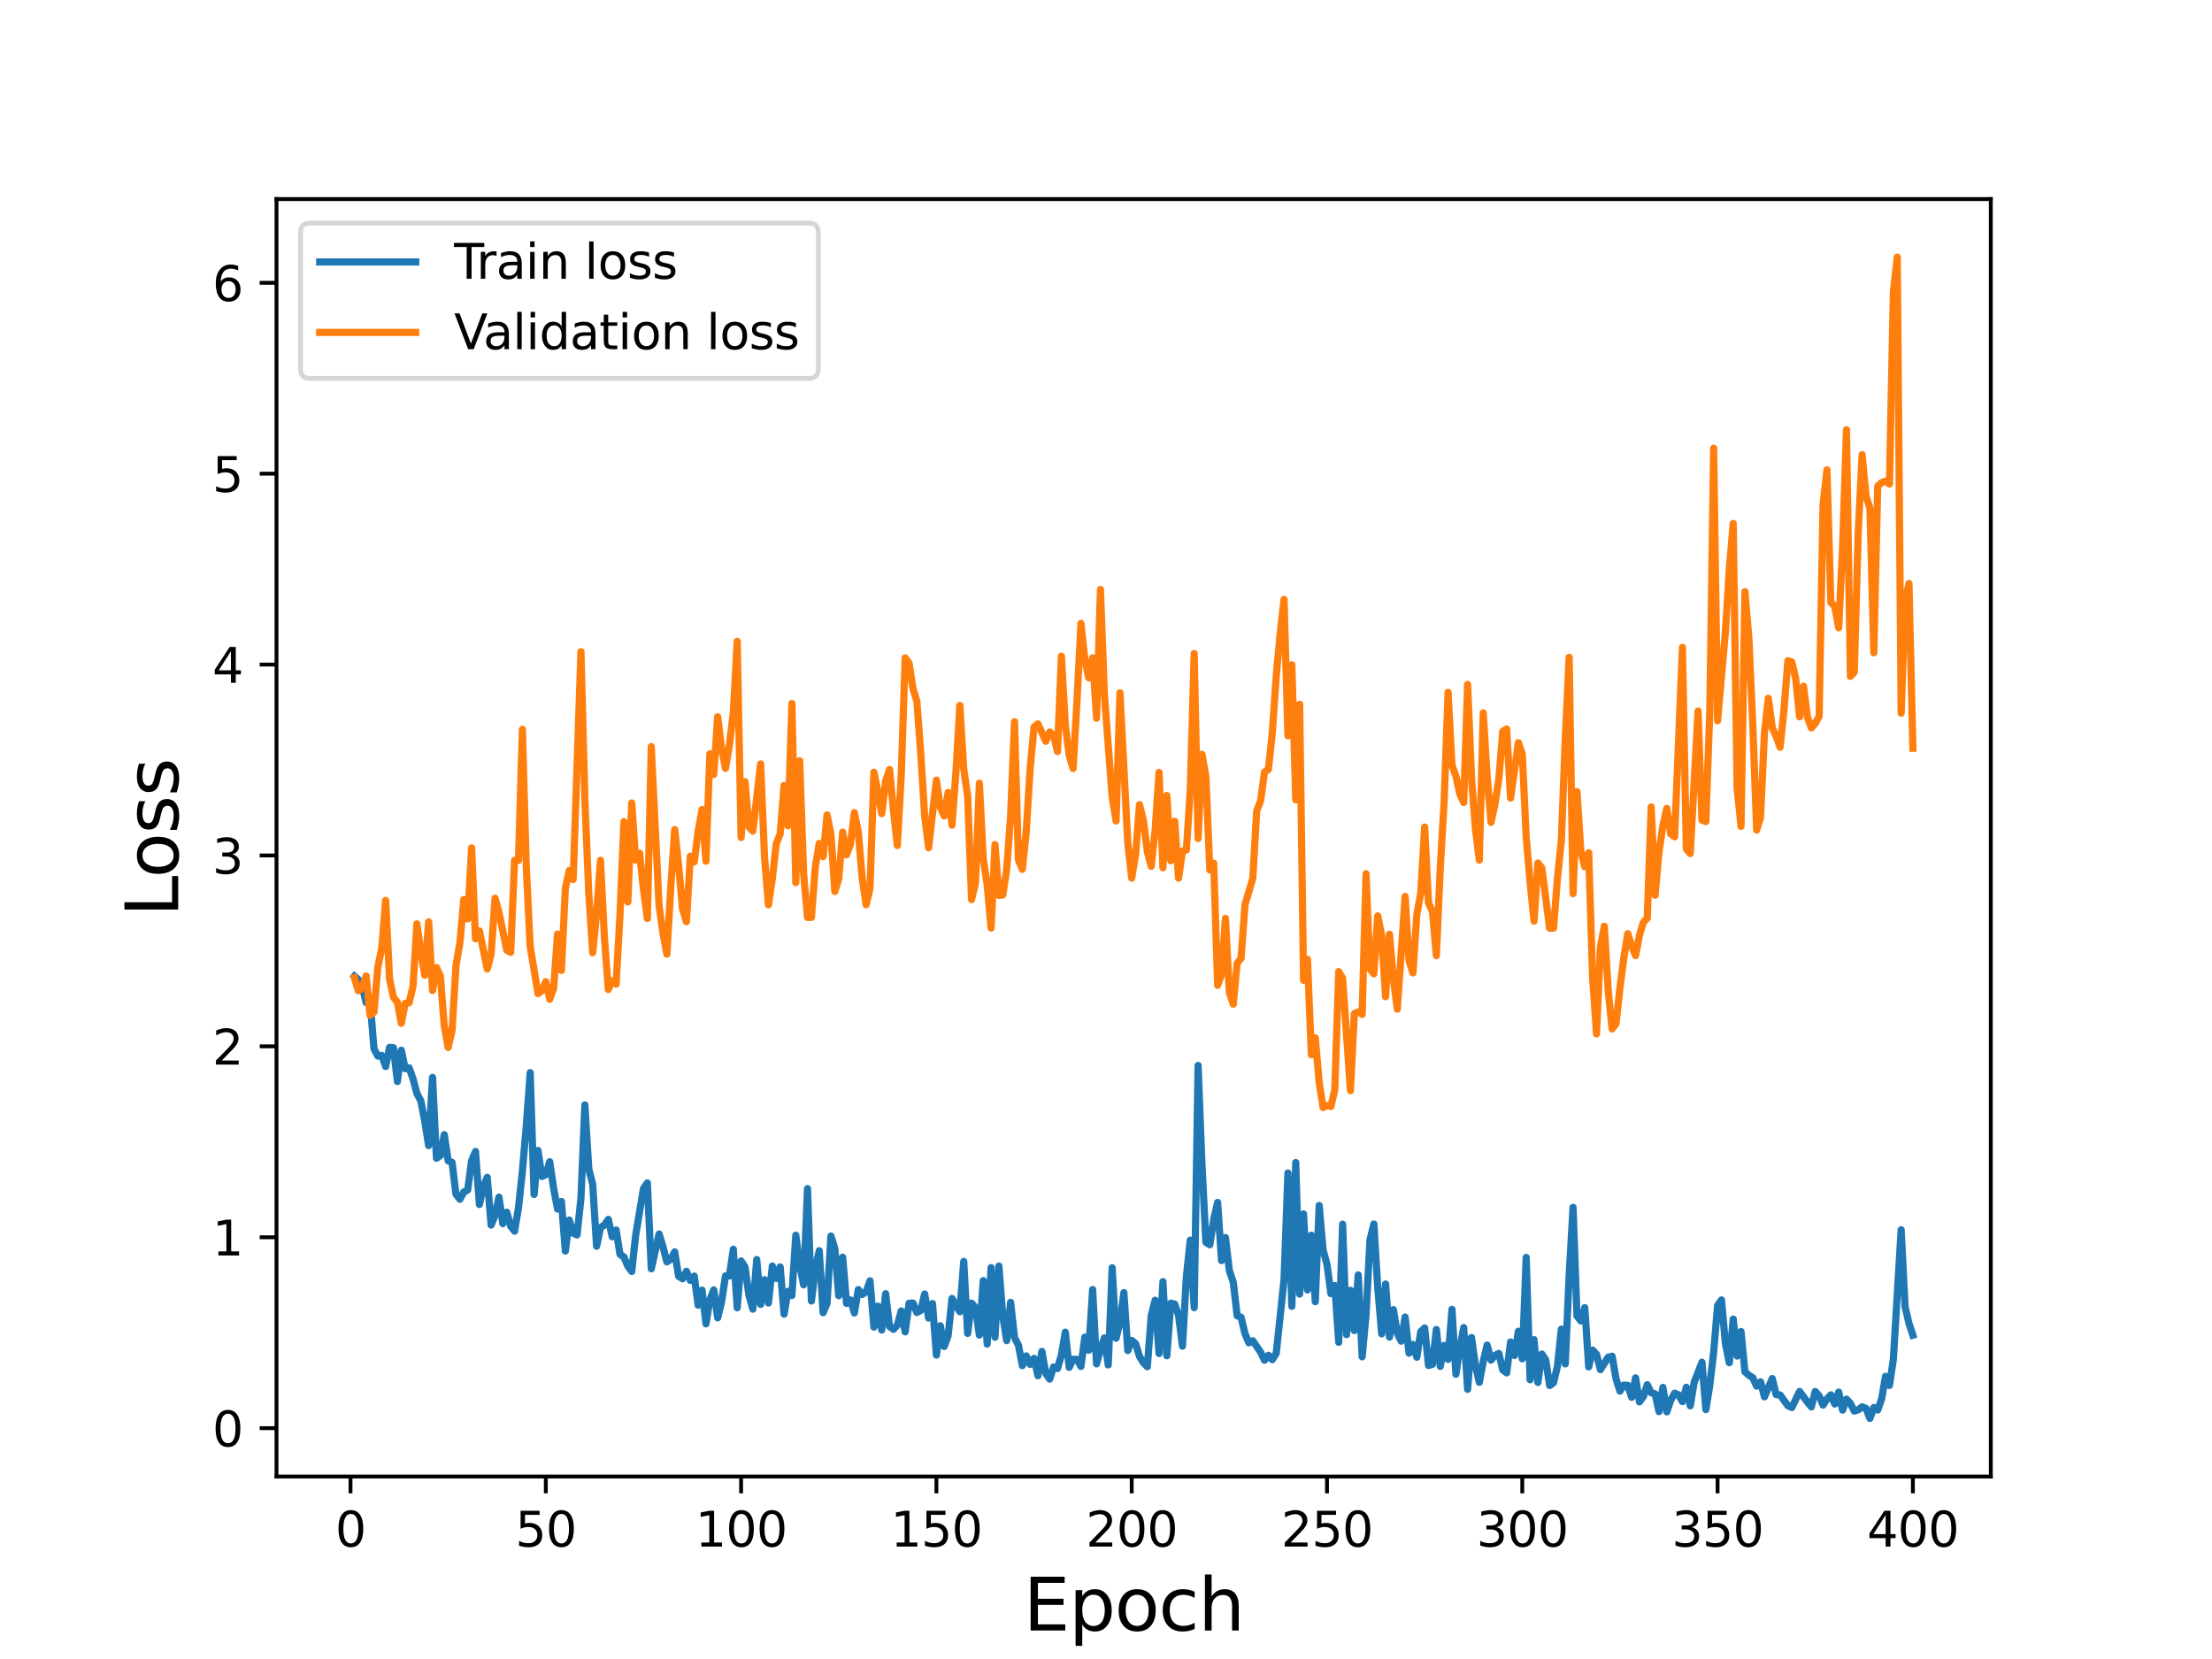 <?xml version="1.0" encoding="utf-8" standalone="no"?>
<!DOCTYPE svg PUBLIC "-//W3C//DTD SVG 1.1//EN"
  "http://www.w3.org/Graphics/SVG/1.1/DTD/svg11.dtd">
<svg height="345.6pt" version="1.1" viewBox="0 0 460.8 345.6" width="460.8pt" xmlns="http://www.w3.org/2000/svg" xmlns:xlink="http://www.w3.org/1999/xlink">
 <defs>
  <style type="text/css">*{stroke-linecap:butt;stroke-linejoin:round;}</style>
 </defs>
 <g id="figure_1">
  <g id="patch_1">
   <path d="M 0 345.6 
L 460.8 345.6 
L 460.8 0 
L 0 0 
z
" style="fill:#ffffff;"/>
  </g>
  <g id="axes_1">
   <g id="patch_2">
    <path d="M 57.6 307.584 
L 414.72 307.584 
L 414.72 41.472 
L 57.6 41.472 
z
" style="fill:#ffffff;"/>
   </g>
   <g id="matplotlib.axis_1">
    <g id="xtick_1">
     <g id="line2d_1">
      <defs>
       <path d="M 0 0 
L 0 3.5 
" id="m371704f2dc" style="stroke:#000000;stroke-width:0.8;"/>
      </defs>
      <g>
       <use style="stroke:#000000;stroke-width:0.8;" x="73.019" xlink:href="#m371704f2dc" y="307.584"/>
      </g>
     </g>
     <g id="text_1">
      <!-- 0 -->
      <g transform="translate(69.838 322.182)scale(0.1 -0.1)">
       <defs>
        <path d="M 2034 4250 
Q 1547 4250 1301 3770 
Q 1056 3291 1056 2328 
Q 1056 1369 1301 889 
Q 1547 409 2034 409 
Q 2525 409 2770 889 
Q 3016 1369 3016 2328 
Q 3016 3291 2770 3770 
Q 2525 4250 2034 4250 
z
M 2034 4750 
Q 2819 4750 3233 4129 
Q 3647 3509 3647 2328 
Q 3647 1150 3233 529 
Q 2819 -91 2034 -91 
Q 1250 -91 836 529 
Q 422 1150 422 2328 
Q 422 3509 836 4129 
Q 1250 4750 2034 4750 
z
" id="DejaVuSans-30" transform="scale(0.016)"/>
       </defs>
       <use xlink:href="#DejaVuSans-30"/>
      </g>
     </g>
    </g>
    <g id="xtick_2">
     <g id="line2d_2">
      <g>
       <use style="stroke:#000000;stroke-width:0.8;" x="113.703" xlink:href="#m371704f2dc" y="307.584"/>
      </g>
     </g>
     <g id="text_2">
      <!-- 50 -->
      <g transform="translate(107.34 322.182)scale(0.1 -0.1)">
       <defs>
        <path d="M 691 4666 
L 3169 4666 
L 3169 4134 
L 1269 4134 
L 1269 2991 
Q 1406 3038 1543 3061 
Q 1681 3084 1819 3084 
Q 2600 3084 3056 2656 
Q 3513 2228 3513 1497 
Q 3513 744 3044 326 
Q 2575 -91 1722 -91 
Q 1428 -91 1123 -41 
Q 819 9 494 109 
L 494 744 
Q 775 591 1075 516 
Q 1375 441 1709 441 
Q 2250 441 2565 725 
Q 2881 1009 2881 1497 
Q 2881 1984 2565 2268 
Q 2250 2553 1709 2553 
Q 1456 2553 1204 2497 
Q 953 2441 691 2322 
L 691 4666 
z
" id="DejaVuSans-35" transform="scale(0.016)"/>
       </defs>
       <use xlink:href="#DejaVuSans-35"/>
       <use x="63.623" xlink:href="#DejaVuSans-30"/>
      </g>
     </g>
    </g>
    <g id="xtick_3">
     <g id="line2d_3">
      <g>
       <use style="stroke:#000000;stroke-width:0.8;" x="154.386" xlink:href="#m371704f2dc" y="307.584"/>
      </g>
     </g>
     <g id="text_3">
      <!-- 100 -->
      <g transform="translate(144.842 322.182)scale(0.1 -0.1)">
       <defs>
        <path d="M 794 531 
L 1825 531 
L 1825 4091 
L 703 3866 
L 703 4441 
L 1819 4666 
L 2450 4666 
L 2450 531 
L 3481 531 
L 3481 0 
L 794 0 
L 794 531 
z
" id="DejaVuSans-31" transform="scale(0.016)"/>
       </defs>
       <use xlink:href="#DejaVuSans-31"/>
       <use x="63.623" xlink:href="#DejaVuSans-30"/>
       <use x="127.246" xlink:href="#DejaVuSans-30"/>
      </g>
     </g>
    </g>
    <g id="xtick_4">
     <g id="line2d_4">
      <g>
       <use style="stroke:#000000;stroke-width:0.8;" x="195.07" xlink:href="#m371704f2dc" y="307.584"/>
      </g>
     </g>
     <g id="text_4">
      <!-- 150 -->
      <g transform="translate(185.526 322.182)scale(0.1 -0.1)">
       <use xlink:href="#DejaVuSans-31"/>
       <use x="63.623" xlink:href="#DejaVuSans-35"/>
       <use x="127.246" xlink:href="#DejaVuSans-30"/>
      </g>
     </g>
    </g>
    <g id="xtick_5">
     <g id="line2d_5">
      <g>
       <use style="stroke:#000000;stroke-width:0.8;" x="235.753" xlink:href="#m371704f2dc" y="307.584"/>
      </g>
     </g>
     <g id="text_5">
      <!-- 200 -->
      <g transform="translate(226.209 322.182)scale(0.1 -0.1)">
       <defs>
        <path d="M 1228 531 
L 3431 531 
L 3431 0 
L 469 0 
L 469 531 
Q 828 903 1448 1529 
Q 2069 2156 2228 2338 
Q 2531 2678 2651 2914 
Q 2772 3150 2772 3378 
Q 2772 3750 2511 3984 
Q 2250 4219 1831 4219 
Q 1534 4219 1204 4116 
Q 875 4013 500 3803 
L 500 4441 
Q 881 4594 1212 4672 
Q 1544 4750 1819 4750 
Q 2544 4750 2975 4387 
Q 3406 4025 3406 3419 
Q 3406 3131 3298 2873 
Q 3191 2616 2906 2266 
Q 2828 2175 2409 1742 
Q 1991 1309 1228 531 
z
" id="DejaVuSans-32" transform="scale(0.016)"/>
       </defs>
       <use xlink:href="#DejaVuSans-32"/>
       <use x="63.623" xlink:href="#DejaVuSans-30"/>
       <use x="127.246" xlink:href="#DejaVuSans-30"/>
      </g>
     </g>
    </g>
    <g id="xtick_6">
     <g id="line2d_6">
      <g>
       <use style="stroke:#000000;stroke-width:0.8;" x="276.437" xlink:href="#m371704f2dc" y="307.584"/>
      </g>
     </g>
     <g id="text_6">
      <!-- 250 -->
      <g transform="translate(266.893 322.182)scale(0.1 -0.1)">
       <use xlink:href="#DejaVuSans-32"/>
       <use x="63.623" xlink:href="#DejaVuSans-35"/>
       <use x="127.246" xlink:href="#DejaVuSans-30"/>
      </g>
     </g>
    </g>
    <g id="xtick_7">
     <g id="line2d_7">
      <g>
       <use style="stroke:#000000;stroke-width:0.8;" x="317.12" xlink:href="#m371704f2dc" y="307.584"/>
      </g>
     </g>
     <g id="text_7">
      <!-- 300 -->
      <g transform="translate(307.576 322.182)scale(0.1 -0.1)">
       <defs>
        <path d="M 2597 2516 
Q 3050 2419 3304 2112 
Q 3559 1806 3559 1356 
Q 3559 666 3084 287 
Q 2609 -91 1734 -91 
Q 1441 -91 1130 -33 
Q 819 25 488 141 
L 488 750 
Q 750 597 1062 519 
Q 1375 441 1716 441 
Q 2309 441 2620 675 
Q 2931 909 2931 1356 
Q 2931 1769 2642 2001 
Q 2353 2234 1838 2234 
L 1294 2234 
L 1294 2753 
L 1863 2753 
Q 2328 2753 2575 2939 
Q 2822 3125 2822 3475 
Q 2822 3834 2567 4026 
Q 2313 4219 1838 4219 
Q 1578 4219 1281 4162 
Q 984 4106 628 3988 
L 628 4550 
Q 988 4650 1302 4700 
Q 1616 4750 1894 4750 
Q 2613 4750 3031 4423 
Q 3450 4097 3450 3541 
Q 3450 3153 3228 2886 
Q 3006 2619 2597 2516 
z
" id="DejaVuSans-33" transform="scale(0.016)"/>
       </defs>
       <use xlink:href="#DejaVuSans-33"/>
       <use x="63.623" xlink:href="#DejaVuSans-30"/>
       <use x="127.246" xlink:href="#DejaVuSans-30"/>
      </g>
     </g>
    </g>
    <g id="xtick_8">
     <g id="line2d_8">
      <g>
       <use style="stroke:#000000;stroke-width:0.8;" x="357.804" xlink:href="#m371704f2dc" y="307.584"/>
      </g>
     </g>
     <g id="text_8">
      <!-- 350 -->
      <g transform="translate(348.26 322.182)scale(0.1 -0.1)">
       <use xlink:href="#DejaVuSans-33"/>
       <use x="63.623" xlink:href="#DejaVuSans-35"/>
       <use x="127.246" xlink:href="#DejaVuSans-30"/>
      </g>
     </g>
    </g>
    <g id="xtick_9">
     <g id="line2d_9">
      <g>
       <use style="stroke:#000000;stroke-width:0.8;" x="398.487" xlink:href="#m371704f2dc" y="307.584"/>
      </g>
     </g>
     <g id="text_9">
      <!-- 400 -->
      <g transform="translate(388.944 322.182)scale(0.1 -0.1)">
       <defs>
        <path d="M 2419 4116 
L 825 1625 
L 2419 1625 
L 2419 4116 
z
M 2253 4666 
L 3047 4666 
L 3047 1625 
L 3713 1625 
L 3713 1100 
L 3047 1100 
L 3047 0 
L 2419 0 
L 2419 1100 
L 313 1100 
L 313 1709 
L 2253 4666 
z
" id="DejaVuSans-34" transform="scale(0.016)"/>
       </defs>
       <use xlink:href="#DejaVuSans-34"/>
       <use x="63.623" xlink:href="#DejaVuSans-30"/>
       <use x="127.246" xlink:href="#DejaVuSans-30"/>
      </g>
     </g>
    </g>
    <g id="text_10">
     <!-- Epoch -->
     <g transform="translate(213.194 339.66)scale(0.15 -0.15)">
      <defs>
       <path d="M 628 4666 
L 3578 4666 
L 3578 4134 
L 1259 4134 
L 1259 2753 
L 3481 2753 
L 3481 2222 
L 1259 2222 
L 1259 531 
L 3634 531 
L 3634 0 
L 628 0 
L 628 4666 
z
" id="DejaVuSans-45" transform="scale(0.016)"/>
       <path d="M 1159 525 
L 1159 -1331 
L 581 -1331 
L 581 3500 
L 1159 3500 
L 1159 2969 
Q 1341 3281 1617 3432 
Q 1894 3584 2278 3584 
Q 2916 3584 3314 3078 
Q 3713 2572 3713 1747 
Q 3713 922 3314 415 
Q 2916 -91 2278 -91 
Q 1894 -91 1617 61 
Q 1341 213 1159 525 
z
M 3116 1747 
Q 3116 2381 2855 2742 
Q 2594 3103 2138 3103 
Q 1681 3103 1420 2742 
Q 1159 2381 1159 1747 
Q 1159 1113 1420 752 
Q 1681 391 2138 391 
Q 2594 391 2855 752 
Q 3116 1113 3116 1747 
z
" id="DejaVuSans-70" transform="scale(0.016)"/>
       <path d="M 1959 3097 
Q 1497 3097 1228 2736 
Q 959 2375 959 1747 
Q 959 1119 1226 758 
Q 1494 397 1959 397 
Q 2419 397 2687 759 
Q 2956 1122 2956 1747 
Q 2956 2369 2687 2733 
Q 2419 3097 1959 3097 
z
M 1959 3584 
Q 2709 3584 3137 3096 
Q 3566 2609 3566 1747 
Q 3566 888 3137 398 
Q 2709 -91 1959 -91 
Q 1206 -91 779 398 
Q 353 888 353 1747 
Q 353 2609 779 3096 
Q 1206 3584 1959 3584 
z
" id="DejaVuSans-6f" transform="scale(0.016)"/>
       <path d="M 3122 3366 
L 3122 2828 
Q 2878 2963 2633 3030 
Q 2388 3097 2138 3097 
Q 1578 3097 1268 2742 
Q 959 2388 959 1747 
Q 959 1106 1268 751 
Q 1578 397 2138 397 
Q 2388 397 2633 464 
Q 2878 531 3122 666 
L 3122 134 
Q 2881 22 2623 -34 
Q 2366 -91 2075 -91 
Q 1284 -91 818 406 
Q 353 903 353 1747 
Q 353 2603 823 3093 
Q 1294 3584 2113 3584 
Q 2378 3584 2631 3529 
Q 2884 3475 3122 3366 
z
" id="DejaVuSans-63" transform="scale(0.016)"/>
       <path d="M 3513 2113 
L 3513 0 
L 2938 0 
L 2938 2094 
Q 2938 2591 2744 2837 
Q 2550 3084 2163 3084 
Q 1697 3084 1428 2787 
Q 1159 2491 1159 1978 
L 1159 0 
L 581 0 
L 581 4863 
L 1159 4863 
L 1159 2956 
Q 1366 3272 1645 3428 
Q 1925 3584 2291 3584 
Q 2894 3584 3203 3211 
Q 3513 2838 3513 2113 
z
" id="DejaVuSans-68" transform="scale(0.016)"/>
      </defs>
      <use xlink:href="#DejaVuSans-45"/>
      <use x="63.184" xlink:href="#DejaVuSans-70"/>
      <use x="126.66" xlink:href="#DejaVuSans-6f"/>
      <use x="187.842" xlink:href="#DejaVuSans-63"/>
      <use x="242.822" xlink:href="#DejaVuSans-68"/>
     </g>
    </g>
   </g>
   <g id="matplotlib.axis_2">
    <g id="ytick_1">
     <g id="line2d_10">
      <defs>
       <path d="M 0 0 
L -3.5 0 
" id="md56ba8565c" style="stroke:#000000;stroke-width:0.8;"/>
      </defs>
      <g>
       <use style="stroke:#000000;stroke-width:0.8;" x="57.6" xlink:href="#md56ba8565c" y="297.507"/>
      </g>
     </g>
     <g id="text_11">
      <!-- 0 -->
      <g transform="translate(44.237 301.307)scale(0.1 -0.1)">
       <use xlink:href="#DejaVuSans-30"/>
      </g>
     </g>
    </g>
    <g id="ytick_2">
     <g id="line2d_11">
      <g>
       <use style="stroke:#000000;stroke-width:0.8;" x="57.6" xlink:href="#md56ba8565c" y="257.742"/>
      </g>
     </g>
     <g id="text_12">
      <!-- 1 -->
      <g transform="translate(44.237 261.541)scale(0.1 -0.1)">
       <use xlink:href="#DejaVuSans-31"/>
      </g>
     </g>
    </g>
    <g id="ytick_3">
     <g id="line2d_12">
      <g>
       <use style="stroke:#000000;stroke-width:0.8;" x="57.6" xlink:href="#md56ba8565c" y="217.976"/>
      </g>
     </g>
     <g id="text_13">
      <!-- 2 -->
      <g transform="translate(44.237 221.775)scale(0.1 -0.1)">
       <use xlink:href="#DejaVuSans-32"/>
      </g>
     </g>
    </g>
    <g id="ytick_4">
     <g id="line2d_13">
      <g>
       <use style="stroke:#000000;stroke-width:0.8;" x="57.6" xlink:href="#md56ba8565c" y="178.21"/>
      </g>
     </g>
     <g id="text_14">
      <!-- 3 -->
      <g transform="translate(44.237 182.009)scale(0.1 -0.1)">
       <use xlink:href="#DejaVuSans-33"/>
      </g>
     </g>
    </g>
    <g id="ytick_5">
     <g id="line2d_14">
      <g>
       <use style="stroke:#000000;stroke-width:0.8;" x="57.6" xlink:href="#md56ba8565c" y="138.444"/>
      </g>
     </g>
     <g id="text_15">
      <!-- 4 -->
      <g transform="translate(44.237 142.243)scale(0.1 -0.1)">
       <use xlink:href="#DejaVuSans-34"/>
      </g>
     </g>
    </g>
    <g id="ytick_6">
     <g id="line2d_15">
      <g>
       <use style="stroke:#000000;stroke-width:0.8;" x="57.6" xlink:href="#md56ba8565c" y="98.678"/>
      </g>
     </g>
     <g id="text_16">
      <!-- 5 -->
      <g transform="translate(44.237 102.478)scale(0.1 -0.1)">
       <use xlink:href="#DejaVuSans-35"/>
      </g>
     </g>
    </g>
    <g id="ytick_7">
     <g id="line2d_16">
      <g>
       <use style="stroke:#000000;stroke-width:0.8;" x="57.6" xlink:href="#md56ba8565c" y="58.913"/>
      </g>
     </g>
     <g id="text_17">
      <!-- 6 -->
      <g transform="translate(44.237 62.712)scale(0.1 -0.1)">
       <defs>
        <path d="M 2113 2584 
Q 1688 2584 1439 2293 
Q 1191 2003 1191 1497 
Q 1191 994 1439 701 
Q 1688 409 2113 409 
Q 2538 409 2786 701 
Q 3034 994 3034 1497 
Q 3034 2003 2786 2293 
Q 2538 2584 2113 2584 
z
M 3366 4563 
L 3366 3988 
Q 3128 4100 2886 4159 
Q 2644 4219 2406 4219 
Q 1781 4219 1451 3797 
Q 1122 3375 1075 2522 
Q 1259 2794 1537 2939 
Q 1816 3084 2150 3084 
Q 2853 3084 3261 2657 
Q 3669 2231 3669 1497 
Q 3669 778 3244 343 
Q 2819 -91 2113 -91 
Q 1303 -91 875 529 
Q 447 1150 447 2328 
Q 447 3434 972 4092 
Q 1497 4750 2381 4750 
Q 2619 4750 2861 4703 
Q 3103 4656 3366 4563 
z
" id="DejaVuSans-36" transform="scale(0.016)"/>
       </defs>
       <use xlink:href="#DejaVuSans-36"/>
      </g>
     </g>
    </g>
    <g id="text_18">
     <!-- Loss -->
     <g transform="translate(37.118 190.979)rotate(-90)scale(0.15 -0.15)">
      <defs>
       <path d="M 628 4666 
L 1259 4666 
L 1259 531 
L 3531 531 
L 3531 0 
L 628 0 
L 628 4666 
z
" id="DejaVuSans-4c" transform="scale(0.016)"/>
       <path d="M 2834 3397 
L 2834 2853 
Q 2591 2978 2328 3040 
Q 2066 3103 1784 3103 
Q 1356 3103 1142 2972 
Q 928 2841 928 2578 
Q 928 2378 1081 2264 
Q 1234 2150 1697 2047 
L 1894 2003 
Q 2506 1872 2764 1633 
Q 3022 1394 3022 966 
Q 3022 478 2636 193 
Q 2250 -91 1575 -91 
Q 1294 -91 989 -36 
Q 684 19 347 128 
L 347 722 
Q 666 556 975 473 
Q 1284 391 1588 391 
Q 1994 391 2212 530 
Q 2431 669 2431 922 
Q 2431 1156 2273 1281 
Q 2116 1406 1581 1522 
L 1381 1569 
Q 847 1681 609 1914 
Q 372 2147 372 2553 
Q 372 3047 722 3315 
Q 1072 3584 1716 3584 
Q 2034 3584 2315 3537 
Q 2597 3491 2834 3397 
z
" id="DejaVuSans-73" transform="scale(0.016)"/>
      </defs>
      <use xlink:href="#DejaVuSans-4c"/>
      <use x="53.963" xlink:href="#DejaVuSans-6f"/>
      <use x="115.145" xlink:href="#DejaVuSans-73"/>
      <use x="167.244" xlink:href="#DejaVuSans-73"/>
     </g>
    </g>
   </g>
   <g id="line2d_17">
    <path clip-path="url(#pb0c4d01813)" d="M 73.833 203.359 
L 74.646 204.059 
L 75.46 205.577 
L 76.274 208.855 
L 77.087 208.427 
L 77.901 218.471 
L 78.715 219.99 
L 79.528 219.862 
L 80.342 222.176 
L 81.156 218.192 
L 81.969 218.267 
L 82.783 225.297 
L 83.597 218.789 
L 84.41 222.635 
L 85.224 222.431 
L 86.038 224.733 
L 86.851 227.786 
L 87.665 229.332 
L 88.479 233.565 
L 89.292 238.647 
L 90.106 224.443 
L 90.92 241.282 
L 91.733 240.738 
L 92.547 236.372 
L 93.361 241.822 
L 94.174 242.153 
L 94.988 248.791 
L 95.802 249.829 
L 96.616 248.314 
L 97.429 247.887 
L 98.243 241.809 
L 99.057 239.881 
L 99.87 250.917 
L 100.684 247.204 
L 101.498 245.264 
L 102.311 255.201 
L 103.125 253.183 
L 103.939 249.384 
L 104.752 254.907 
L 105.566 252.526 
L 106.38 255.452 
L 107.193 256.47 
L 108.007 251.626 
L 108.821 244.006 
L 109.634 234.592 
L 110.448 223.456 
L 111.262 248.83 
L 112.075 239.663 
L 112.889 245.071 
L 113.703 244.703 
L 114.516 242.007 
L 115.33 247.544 
L 116.144 251.874 
L 116.957 250.292 
L 117.771 260.62 
L 118.585 254.151 
L 119.398 256.889 
L 120.212 257.259 
L 121.026 249.573 
L 121.839 230.171 
L 122.653 243.522 
L 123.467 246.691 
L 124.28 259.617 
L 125.094 255.719 
L 125.908 255.21 
L 126.721 254.018 
L 127.535 257.634 
L 128.349 256.228 
L 129.162 261.316 
L 129.976 261.855 
L 130.79 263.78 
L 131.603 264.87 
L 132.417 257.352 
L 134.044 247.595 
L 134.858 246.425 
L 135.672 264.308 
L 137.299 257.057 
L 138.113 259.732 
L 138.926 262.867 
L 139.74 262.316 
L 140.554 260.794 
L 141.367 265.858 
L 142.181 266.389 
L 142.995 264.838 
L 143.808 266.728 
L 144.622 265.834 
L 145.436 271.901 
L 146.249 268.761 
L 147.063 275.776 
L 147.877 270.769 
L 148.69 268.705 
L 149.504 274.529 
L 150.318 271.172 
L 151.131 265.789 
L 151.945 265.814 
L 152.759 260.239 
L 153.572 272.444 
L 154.386 262.685 
L 155.2 263.961 
L 156.013 269.79 
L 156.827 272.721 
L 157.641 262.387 
L 158.454 271.732 
L 159.268 266.596 
L 160.082 271.437 
L 160.895 263.73 
L 161.709 266.322 
L 162.523 263.918 
L 163.336 273.756 
L 164.15 269.017 
L 164.964 269.884 
L 165.777 257.319 
L 166.591 263.536 
L 167.405 267.661 
L 168.219 247.6 
L 169.032 271.013 
L 169.846 264.244 
L 170.66 260.547 
L 171.473 273.446 
L 172.287 271.539 
L 173.101 257.493 
L 173.914 260.127 
L 174.728 269.922 
L 175.542 261.9 
L 176.355 271.53 
L 177.169 270.789 
L 177.983 273.513 
L 178.796 268.642 
L 179.61 269.653 
L 180.424 269.096 
L 181.237 266.821 
L 182.051 276.455 
L 182.865 272.087 
L 183.678 277.078 
L 184.492 269.509 
L 185.306 276.33 
L 186.119 276.92 
L 186.933 276.049 
L 187.747 273.101 
L 188.56 277.444 
L 189.374 271.497 
L 190.188 271.45 
L 191.001 273.417 
L 191.815 272.975 
L 192.629 269.57 
L 193.442 274.568 
L 194.256 271.558 
L 195.07 282.285 
L 195.883 276.18 
L 196.697 280.499 
L 197.511 278.251 
L 198.324 270.488 
L 199.952 273.258 
L 200.765 262.78 
L 201.579 277.763 
L 202.393 271.467 
L 203.206 272.388 
L 204.02 278.131 
L 204.834 266.772 
L 205.647 279.996 
L 206.461 264.073 
L 207.275 278.57 
L 208.088 263.745 
L 208.902 274.145 
L 209.716 279.281 
L 210.529 271.302 
L 211.343 278.653 
L 212.157 280.226 
L 212.97 284.486 
L 213.784 282.459 
L 214.598 284.224 
L 215.411 282.967 
L 216.225 286.591 
L 217.039 281.517 
L 217.852 286.096 
L 218.666 287.29 
L 219.48 284.766 
L 220.293 285.082 
L 221.107 282.268 
L 221.921 277.517 
L 222.734 284.849 
L 223.548 283.167 
L 224.362 283.188 
L 225.175 284.661 
L 225.989 278.551 
L 226.803 281.28 
L 227.616 268.639 
L 228.43 284.117 
L 229.244 281.197 
L 230.057 278.71 
L 230.871 284.34 
L 231.685 264.093 
L 232.498 278.77 
L 233.312 275.426 
L 234.126 269.279 
L 234.939 281.347 
L 235.753 279.227 
L 236.567 279.91 
L 237.381 282.562 
L 238.194 283.877 
L 239.008 284.71 
L 239.822 274.052 
L 240.635 270.861 
L 241.449 281.964 
L 242.263 266.991 
L 243.076 282.429 
L 243.89 271.48 
L 244.704 271.651 
L 245.517 274.032 
L 246.331 280.427 
L 247.145 265.917 
L 247.958 258.344 
L 248.772 272.417 
L 249.586 221.951 
L 250.399 242.755 
L 251.213 258.812 
L 252.027 259.302 
L 252.84 254.011 
L 253.654 250.49 
L 254.468 262.603 
L 255.281 257.8 
L 256.095 264.704 
L 256.909 267.105 
L 257.722 274.095 
L 258.536 274.396 
L 259.35 277.803 
L 260.163 279.737 
L 260.977 279.297 
L 262.604 281.678 
L 263.418 283.357 
L 264.232 282.33 
L 265.045 283.242 
L 265.859 281.929 
L 267.486 266.599 
L 268.3 244.353 
L 269.114 272.134 
L 269.927 242.182 
L 270.741 269.585 
L 271.555 252.883 
L 272.368 268.723 
L 273.182 257.316 
L 273.996 271.157 
L 274.809 251.129 
L 275.623 260.384 
L 276.437 263.413 
L 277.25 269.48 
L 278.064 267.795 
L 278.878 279.631 
L 279.691 255.028 
L 280.505 278.016 
L 281.319 268.792 
L 282.132 277.176 
L 282.946 265.592 
L 283.76 282.65 
L 284.573 273.897 
L 285.387 258.347 
L 286.201 254.98 
L 287.014 268.288 
L 287.828 277.868 
L 288.642 267.478 
L 289.455 278.545 
L 290.269 272.817 
L 291.083 277.788 
L 291.896 279.39 
L 292.71 274.362 
L 293.524 281.893 
L 294.337 280.066 
L 295.151 282.734 
L 295.965 277.411 
L 296.778 276.637 
L 297.592 284.462 
L 298.406 284.209 
L 299.219 276.957 
L 300.033 284.642 
L 300.847 280.262 
L 301.66 283.171 
L 302.474 272.76 
L 303.288 286.281 
L 304.101 280.947 
L 304.915 276.556 
L 305.729 289.411 
L 306.543 278.631 
L 307.356 284.449 
L 308.17 287.971 
L 308.984 283.621 
L 309.797 280.203 
L 310.611 283.346 
L 311.425 282.357 
L 312.238 281.952 
L 313.052 285.377 
L 313.866 285.993 
L 314.679 279.564 
L 315.493 282.381 
L 316.307 277.327 
L 317.12 283.063 
L 317.934 261.944 
L 318.748 287.421 
L 319.561 279.08 
L 320.375 287.984 
L 321.189 282.077 
L 322.002 283.296 
L 322.816 288.624 
L 323.63 288.049 
L 324.443 284.601 
L 325.257 276.89 
L 326.071 284.115 
L 326.884 265.605 
L 327.698 251.515 
L 328.512 274.135 
L 329.325 275.184 
L 330.139 272.404 
L 330.953 284.742 
L 331.766 281.247 
L 332.58 282.131 
L 333.394 285.323 
L 335.021 282.727 
L 335.835 282.526 
L 336.648 287.204 
L 337.462 289.798 
L 338.276 288.545 
L 339.089 288.6 
L 339.903 291.092 
L 340.717 287.036 
L 341.53 292.043 
L 342.344 290.934 
L 343.158 288.455 
L 343.971 290.134 
L 344.785 290.376 
L 345.599 294.059 
L 346.412 289.022 
L 347.226 294.109 
L 348.04 291.705 
L 348.853 290.236 
L 349.667 290.582 
L 350.481 291.983 
L 351.294 288.991 
L 352.108 292.861 
L 352.922 287.966 
L 354.549 283.78 
L 355.363 293.649 
L 356.176 288.593 
L 356.99 281.653 
L 357.804 271.959 
L 358.617 270.797 
L 359.431 279.894 
L 360.245 283.888 
L 361.058 274.781 
L 361.872 282.489 
L 362.686 277.386 
L 363.499 285.758 
L 364.313 286.485 
L 365.127 286.998 
L 365.94 288.754 
L 366.754 287.857 
L 367.568 290.981 
L 369.195 287.181 
L 370.009 290.521 
L 370.822 290.596 
L 372.45 292.826 
L 373.263 293.221 
L 374.891 289.861 
L 376.518 292.081 
L 377.332 293.066 
L 378.146 289.868 
L 378.959 290.776 
L 379.773 292.712 
L 380.587 291.43 
L 381.4 290.576 
L 382.214 292.482 
L 383.028 289.996 
L 383.841 293.756 
L 384.655 291.46 
L 385.469 292.348 
L 386.282 293.955 
L 387.096 293.695 
L 387.91 293.065 
L 388.723 293.403 
L 389.537 295.488 
L 390.351 293.206 
L 391.164 293.733 
L 391.978 291.396 
L 392.792 286.709 
L 393.605 288.612 
L 394.419 283.195 
L 396.046 256.189 
L 396.86 272.202 
L 397.674 275.693 
L 398.487 278.14 
L 398.487 278.14 
" style="fill:none;stroke:#1f77b4;stroke-linecap:square;stroke-width:1.5;"/>
   </g>
   <g id="line2d_18">
    <path clip-path="url(#pb0c4d01813)" d="M 73.833 203.681 
L 74.646 206.397 
L 75.46 205.73 
L 76.274 203.292 
L 77.087 211.485 
L 77.901 210.837 
L 78.715 201.461 
L 79.528 197.516 
L 80.342 187.584 
L 81.156 204.009 
L 81.969 207.765 
L 82.783 208.767 
L 83.597 213.175 
L 84.41 209.012 
L 85.224 208.906 
L 86.038 205.471 
L 86.851 192.452 
L 87.665 198.305 
L 88.479 203.171 
L 89.292 192.043 
L 90.106 206.341 
L 90.92 201.555 
L 91.733 203.315 
L 92.547 213.745 
L 93.361 218.201 
L 94.174 214.65 
L 94.988 201.164 
L 95.802 196.42 
L 96.616 187.384 
L 97.429 191.426 
L 98.243 176.636 
L 99.057 195.572 
L 99.87 193.922 
L 101.498 201.852 
L 102.311 198.737 
L 103.125 187.107 
L 103.939 190.048 
L 105.566 197.951 
L 106.38 198.396 
L 107.193 179.209 
L 108.007 179.244 
L 108.821 151.936 
L 109.634 180.58 
L 110.448 197.185 
L 112.075 206.987 
L 112.889 206.373 
L 113.703 204.492 
L 114.516 208.171 
L 115.33 205.917 
L 116.144 194.589 
L 116.957 202.157 
L 117.771 185.095 
L 118.585 181.34 
L 119.398 183.235 
L 121.026 135.759 
L 121.839 166.577 
L 122.653 186.14 
L 123.467 198.474 
L 124.28 190.357 
L 125.094 179.214 
L 125.908 195.237 
L 126.721 206.123 
L 127.535 204.362 
L 128.349 205.004 
L 129.162 190.422 
L 129.976 171.161 
L 130.79 187.888 
L 131.603 167.272 
L 132.417 179.163 
L 133.231 177.713 
L 134.044 185.299 
L 134.858 191.342 
L 135.672 155.535 
L 137.299 188.663 
L 138.113 194.459 
L 138.926 198.769 
L 139.74 184.74 
L 140.554 172.824 
L 141.367 180.217 
L 142.181 189.328 
L 142.995 192.005 
L 143.808 178.364 
L 144.622 179.554 
L 145.436 173.157 
L 146.249 168.638 
L 147.063 179.401 
L 147.877 157.036 
L 148.69 161.314 
L 149.504 149.301 
L 150.318 155.915 
L 151.131 160.069 
L 151.945 155.206 
L 152.759 148.48 
L 153.572 133.592 
L 154.386 174.47 
L 155.2 162.822 
L 156.013 172.251 
L 156.827 173.143 
L 158.454 159.141 
L 159.268 178.603 
L 160.082 188.489 
L 160.895 183.009 
L 161.709 175.744 
L 162.523 173.725 
L 163.336 163.641 
L 164.15 172.041 
L 164.964 146.55 
L 165.777 183.873 
L 166.591 158.477 
L 167.405 181.999 
L 168.219 191.11 
L 169.032 191.103 
L 169.846 180.614 
L 170.66 175.693 
L 171.473 178.452 
L 172.287 169.768 
L 173.101 173.784 
L 173.914 185.714 
L 174.728 183.03 
L 175.542 173.348 
L 176.355 178.074 
L 177.169 175.846 
L 177.983 169.283 
L 178.796 173.264 
L 179.61 182.906 
L 180.424 188.481 
L 181.237 185.092 
L 182.051 160.88 
L 182.865 164.879 
L 183.678 169.481 
L 184.492 162.706 
L 185.306 160.295 
L 186.119 168.853 
L 186.933 176.138 
L 187.747 161.468 
L 188.56 137.051 
L 189.374 138.131 
L 190.188 143.43 
L 191.001 146.094 
L 191.815 157.045 
L 192.629 169.986 
L 193.442 176.605 
L 195.07 162.515 
L 195.883 168.189 
L 196.697 169.977 
L 197.511 165.084 
L 198.324 171.903 
L 199.138 160.836 
L 199.952 146.959 
L 200.765 160.232 
L 201.579 165.823 
L 202.393 187.4 
L 203.206 183.968 
L 204.02 163.163 
L 204.834 178.931 
L 205.647 184.282 
L 206.461 193.34 
L 207.275 175.941 
L 208.088 186.54 
L 208.902 186.434 
L 209.716 181.038 
L 210.529 170.032 
L 211.343 150.345 
L 212.157 179.126 
L 212.97 181.098 
L 213.784 173.292 
L 214.598 160.064 
L 215.411 151.436 
L 216.225 150.802 
L 217.852 154.42 
L 218.666 152.49 
L 219.48 153.202 
L 220.293 156.565 
L 221.107 136.692 
L 221.921 151.065 
L 222.734 157.359 
L 223.548 160.09 
L 224.362 146.005 
L 225.175 129.859 
L 225.989 137.242 
L 226.803 141.209 
L 227.616 137.039 
L 228.43 149.61 
L 229.244 122.801 
L 230.057 144.537 
L 231.685 166.109 
L 232.498 171.02 
L 233.312 144.339 
L 234.939 175.598 
L 235.753 182.939 
L 236.567 177.999 
L 237.381 167.624 
L 238.194 170.922 
L 239.008 177.419 
L 239.822 180.465 
L 240.635 172.899 
L 241.449 160.907 
L 242.263 180.767 
L 243.076 165.718 
L 243.89 179.313 
L 244.704 171.076 
L 245.517 182.936 
L 246.331 177.261 
L 247.145 177.072 
L 247.958 164.491 
L 248.772 136.129 
L 249.586 174.678 
L 250.399 157.144 
L 251.213 161.826 
L 252.027 181.23 
L 252.84 179.817 
L 253.654 205.251 
L 254.468 203.078 
L 255.281 191.298 
L 256.095 206.755 
L 256.909 209.187 
L 257.722 200.638 
L 258.536 199.637 
L 259.35 188.514 
L 260.977 182.966 
L 261.791 168.908 
L 262.604 166.817 
L 263.418 160.834 
L 264.232 160.283 
L 265.045 152.61 
L 265.859 140.866 
L 266.673 132.137 
L 267.486 124.857 
L 268.3 153.293 
L 269.114 138.479 
L 269.927 166.622 
L 270.741 146.719 
L 271.555 204.215 
L 272.368 199.843 
L 273.182 219.721 
L 273.996 216.197 
L 274.809 225.486 
L 275.623 230.722 
L 276.437 230.281 
L 277.25 230.507 
L 278.064 227.014 
L 278.878 202.401 
L 279.691 203.779 
L 281.319 227.2 
L 282.132 211.159 
L 282.946 210.799 
L 283.76 211.316 
L 284.573 182.021 
L 285.387 201.83 
L 286.201 202.859 
L 287.014 190.796 
L 287.828 194.917 
L 288.642 207.648 
L 289.455 194.626 
L 290.269 203.999 
L 291.083 210.224 
L 292.71 186.75 
L 293.524 200.096 
L 294.337 202.671 
L 295.151 190.573 
L 295.965 186.076 
L 296.778 172.296 
L 297.592 188.119 
L 298.406 189.855 
L 299.219 199.085 
L 300.033 180.825 
L 300.847 166.807 
L 301.66 144.223 
L 302.474 159.386 
L 303.288 161.658 
L 304.101 165.385 
L 304.915 167.19 
L 305.729 142.583 
L 306.543 161.907 
L 307.356 172.733 
L 308.17 179.181 
L 308.984 148.509 
L 309.797 161.834 
L 310.611 171.311 
L 311.425 167.502 
L 312.238 162.244 
L 313.052 152.367 
L 313.866 151.865 
L 314.679 166.26 
L 316.307 154.717 
L 317.12 157.118 
L 317.934 174.353 
L 318.748 183.797 
L 319.561 191.889 
L 320.375 179.79 
L 321.189 180.814 
L 322.816 193.364 
L 323.63 193.361 
L 324.443 182.997 
L 325.257 175.064 
L 326.071 153.986 
L 326.884 136.923 
L 327.698 186.162 
L 328.512 164.923 
L 329.325 177.398 
L 330.139 180.56 
L 330.953 177.632 
L 331.766 203.55 
L 332.58 215.383 
L 333.394 197.307 
L 334.207 192.959 
L 335.021 206.36 
L 335.835 214.34 
L 336.648 213.274 
L 337.462 205.8 
L 338.276 199.501 
L 339.089 194.493 
L 339.903 197.034 
L 340.717 199.072 
L 341.53 194.829 
L 342.344 192.128 
L 343.158 191.264 
L 343.971 168.094 
L 344.785 186.5 
L 345.599 177.459 
L 346.412 171.955 
L 347.226 168.416 
L 348.04 173.726 
L 348.853 174.32 
L 350.481 134.867 
L 351.294 176.867 
L 352.108 177.8 
L 353.735 148.117 
L 354.549 170.835 
L 355.363 171.152 
L 356.176 148.37 
L 356.99 93.36 
L 357.804 150.155 
L 359.431 131.637 
L 360.245 118.67 
L 361.058 109.035 
L 361.872 164.148 
L 362.686 172.146 
L 363.499 123.257 
L 364.313 132.757 
L 365.127 150.567 
L 365.94 172.92 
L 366.754 170.296 
L 367.568 152.687 
L 368.381 145.467 
L 369.195 151.602 
L 370.009 153.395 
L 370.822 155.667 
L 371.636 147.891 
L 372.45 137.632 
L 373.263 137.895 
L 374.077 141.387 
L 374.891 149.331 
L 375.704 142.95 
L 376.518 149.357 
L 377.332 151.641 
L 378.146 150.727 
L 378.959 149.231 
L 379.773 105.133 
L 380.587 97.876 
L 381.4 125.478 
L 382.214 126.309 
L 383.028 130.784 
L 383.841 114.117 
L 384.655 89.511 
L 385.469 140.894 
L 386.282 140.013 
L 387.096 111.091 
L 387.91 94.711 
L 388.723 103.362 
L 389.537 105.801 
L 390.351 135.998 
L 391.164 101.267 
L 391.978 100.524 
L 392.792 100.248 
L 393.605 100.83 
L 394.419 60.869 
L 395.233 53.568 
L 396.046 148.575 
L 396.86 125.078 
L 397.674 121.552 
L 398.487 155.872 
L 398.487 155.872 
" style="fill:none;stroke:#ff7f0e;stroke-linecap:square;stroke-width:1.5;"/>
   </g>
   <g id="patch_3">
    <path d="M 57.6 307.584 
L 57.6 41.472 
" style="fill:none;stroke:#000000;stroke-linecap:square;stroke-linejoin:miter;stroke-width:0.8;"/>
   </g>
   <g id="patch_4">
    <path d="M 414.72 307.584 
L 414.72 41.472 
" style="fill:none;stroke:#000000;stroke-linecap:square;stroke-linejoin:miter;stroke-width:0.8;"/>
   </g>
   <g id="patch_5">
    <path d="M 57.6 307.584 
L 414.72 307.584 
" style="fill:none;stroke:#000000;stroke-linecap:square;stroke-linejoin:miter;stroke-width:0.8;"/>
   </g>
   <g id="patch_6">
    <path d="M 57.6 41.472 
L 414.72 41.472 
" style="fill:none;stroke:#000000;stroke-linecap:square;stroke-linejoin:miter;stroke-width:0.8;"/>
   </g>
   <g id="legend_1">
    <g id="patch_7">
     <path d="M 64.6 78.828 
L 168.475 78.828 
Q 170.475 78.828 170.475 76.828 
L 170.475 48.472 
Q 170.475 46.472 168.475 46.472 
L 64.6 46.472 
Q 62.6 46.472 62.6 48.472 
L 62.6 76.828 
Q 62.6 78.828 64.6 78.828 
z
" style="fill:#ffffff;opacity:0.8;stroke:#cccccc;stroke-linejoin:miter;"/>
    </g>
    <g id="line2d_19">
     <path d="M 66.6 54.57 
L 86.6 54.57 
" style="fill:none;stroke:#1f77b4;stroke-linecap:square;stroke-width:1.5;"/>
    </g>
    <g id="line2d_20"/>
    <g id="text_19">
     <!-- Train loss -->
     <g transform="translate(94.6 58.07)scale(0.1 -0.1)">
      <defs>
       <path d="M -19 4666 
L 3928 4666 
L 3928 4134 
L 2272 4134 
L 2272 0 
L 1638 0 
L 1638 4134 
L -19 4134 
L -19 4666 
z
" id="DejaVuSans-54" transform="scale(0.016)"/>
       <path d="M 2631 2963 
Q 2534 3019 2420 3045 
Q 2306 3072 2169 3072 
Q 1681 3072 1420 2755 
Q 1159 2438 1159 1844 
L 1159 0 
L 581 0 
L 581 3500 
L 1159 3500 
L 1159 2956 
Q 1341 3275 1631 3429 
Q 1922 3584 2338 3584 
Q 2397 3584 2469 3576 
Q 2541 3569 2628 3553 
L 2631 2963 
z
" id="DejaVuSans-72" transform="scale(0.016)"/>
       <path d="M 2194 1759 
Q 1497 1759 1228 1600 
Q 959 1441 959 1056 
Q 959 750 1161 570 
Q 1363 391 1709 391 
Q 2188 391 2477 730 
Q 2766 1069 2766 1631 
L 2766 1759 
L 2194 1759 
z
M 3341 1997 
L 3341 0 
L 2766 0 
L 2766 531 
Q 2569 213 2275 61 
Q 1981 -91 1556 -91 
Q 1019 -91 701 211 
Q 384 513 384 1019 
Q 384 1609 779 1909 
Q 1175 2209 1959 2209 
L 2766 2209 
L 2766 2266 
Q 2766 2663 2505 2880 
Q 2244 3097 1772 3097 
Q 1472 3097 1187 3025 
Q 903 2953 641 2809 
L 641 3341 
Q 956 3463 1253 3523 
Q 1550 3584 1831 3584 
Q 2591 3584 2966 3190 
Q 3341 2797 3341 1997 
z
" id="DejaVuSans-61" transform="scale(0.016)"/>
       <path d="M 603 3500 
L 1178 3500 
L 1178 0 
L 603 0 
L 603 3500 
z
M 603 4863 
L 1178 4863 
L 1178 4134 
L 603 4134 
L 603 4863 
z
" id="DejaVuSans-69" transform="scale(0.016)"/>
       <path d="M 3513 2113 
L 3513 0 
L 2938 0 
L 2938 2094 
Q 2938 2591 2744 2837 
Q 2550 3084 2163 3084 
Q 1697 3084 1428 2787 
Q 1159 2491 1159 1978 
L 1159 0 
L 581 0 
L 581 3500 
L 1159 3500 
L 1159 2956 
Q 1366 3272 1645 3428 
Q 1925 3584 2291 3584 
Q 2894 3584 3203 3211 
Q 3513 2838 3513 2113 
z
" id="DejaVuSans-6e" transform="scale(0.016)"/>
       <path id="DejaVuSans-20" transform="scale(0.016)"/>
       <path d="M 603 4863 
L 1178 4863 
L 1178 0 
L 603 0 
L 603 4863 
z
" id="DejaVuSans-6c" transform="scale(0.016)"/>
      </defs>
      <use xlink:href="#DejaVuSans-54"/>
      <use x="46.334" xlink:href="#DejaVuSans-72"/>
      <use x="87.447" xlink:href="#DejaVuSans-61"/>
      <use x="148.727" xlink:href="#DejaVuSans-69"/>
      <use x="176.51" xlink:href="#DejaVuSans-6e"/>
      <use x="239.889" xlink:href="#DejaVuSans-20"/>
      <use x="271.676" xlink:href="#DejaVuSans-6c"/>
      <use x="299.459" xlink:href="#DejaVuSans-6f"/>
      <use x="360.641" xlink:href="#DejaVuSans-73"/>
      <use x="412.74" xlink:href="#DejaVuSans-73"/>
     </g>
    </g>
    <g id="line2d_21">
     <path d="M 66.6 69.249 
L 86.6 69.249 
" style="fill:none;stroke:#ff7f0e;stroke-linecap:square;stroke-width:1.5;"/>
    </g>
    <g id="line2d_22"/>
    <g id="text_20">
     <!-- Validation loss -->
     <g transform="translate(94.6 72.749)scale(0.1 -0.1)">
      <defs>
       <path d="M 1831 0 
L 50 4666 
L 709 4666 
L 2188 738 
L 3669 4666 
L 4325 4666 
L 2547 0 
L 1831 0 
z
" id="DejaVuSans-56" transform="scale(0.016)"/>
       <path d="M 2906 2969 
L 2906 4863 
L 3481 4863 
L 3481 0 
L 2906 0 
L 2906 525 
Q 2725 213 2448 61 
Q 2172 -91 1784 -91 
Q 1150 -91 751 415 
Q 353 922 353 1747 
Q 353 2572 751 3078 
Q 1150 3584 1784 3584 
Q 2172 3584 2448 3432 
Q 2725 3281 2906 2969 
z
M 947 1747 
Q 947 1113 1208 752 
Q 1469 391 1925 391 
Q 2381 391 2643 752 
Q 2906 1113 2906 1747 
Q 2906 2381 2643 2742 
Q 2381 3103 1925 3103 
Q 1469 3103 1208 2742 
Q 947 2381 947 1747 
z
" id="DejaVuSans-64" transform="scale(0.016)"/>
       <path d="M 1172 4494 
L 1172 3500 
L 2356 3500 
L 2356 3053 
L 1172 3053 
L 1172 1153 
Q 1172 725 1289 603 
Q 1406 481 1766 481 
L 2356 481 
L 2356 0 
L 1766 0 
Q 1100 0 847 248 
Q 594 497 594 1153 
L 594 3053 
L 172 3053 
L 172 3500 
L 594 3500 
L 594 4494 
L 1172 4494 
z
" id="DejaVuSans-74" transform="scale(0.016)"/>
      </defs>
      <use xlink:href="#DejaVuSans-56"/>
      <use x="60.658" xlink:href="#DejaVuSans-61"/>
      <use x="121.938" xlink:href="#DejaVuSans-6c"/>
      <use x="149.721" xlink:href="#DejaVuSans-69"/>
      <use x="177.504" xlink:href="#DejaVuSans-64"/>
      <use x="240.98" xlink:href="#DejaVuSans-61"/>
      <use x="302.26" xlink:href="#DejaVuSans-74"/>
      <use x="341.469" xlink:href="#DejaVuSans-69"/>
      <use x="369.252" xlink:href="#DejaVuSans-6f"/>
      <use x="430.434" xlink:href="#DejaVuSans-6e"/>
      <use x="493.812" xlink:href="#DejaVuSans-20"/>
      <use x="525.6" xlink:href="#DejaVuSans-6c"/>
      <use x="553.383" xlink:href="#DejaVuSans-6f"/>
      <use x="614.564" xlink:href="#DejaVuSans-73"/>
      <use x="666.664" xlink:href="#DejaVuSans-73"/>
     </g>
    </g>
   </g>
  </g>
 </g>
 <defs>
  <clipPath id="pb0c4d01813">
   <rect height="266.112" width="357.12" x="57.6" y="41.472"/>
  </clipPath>
 </defs>
</svg>
